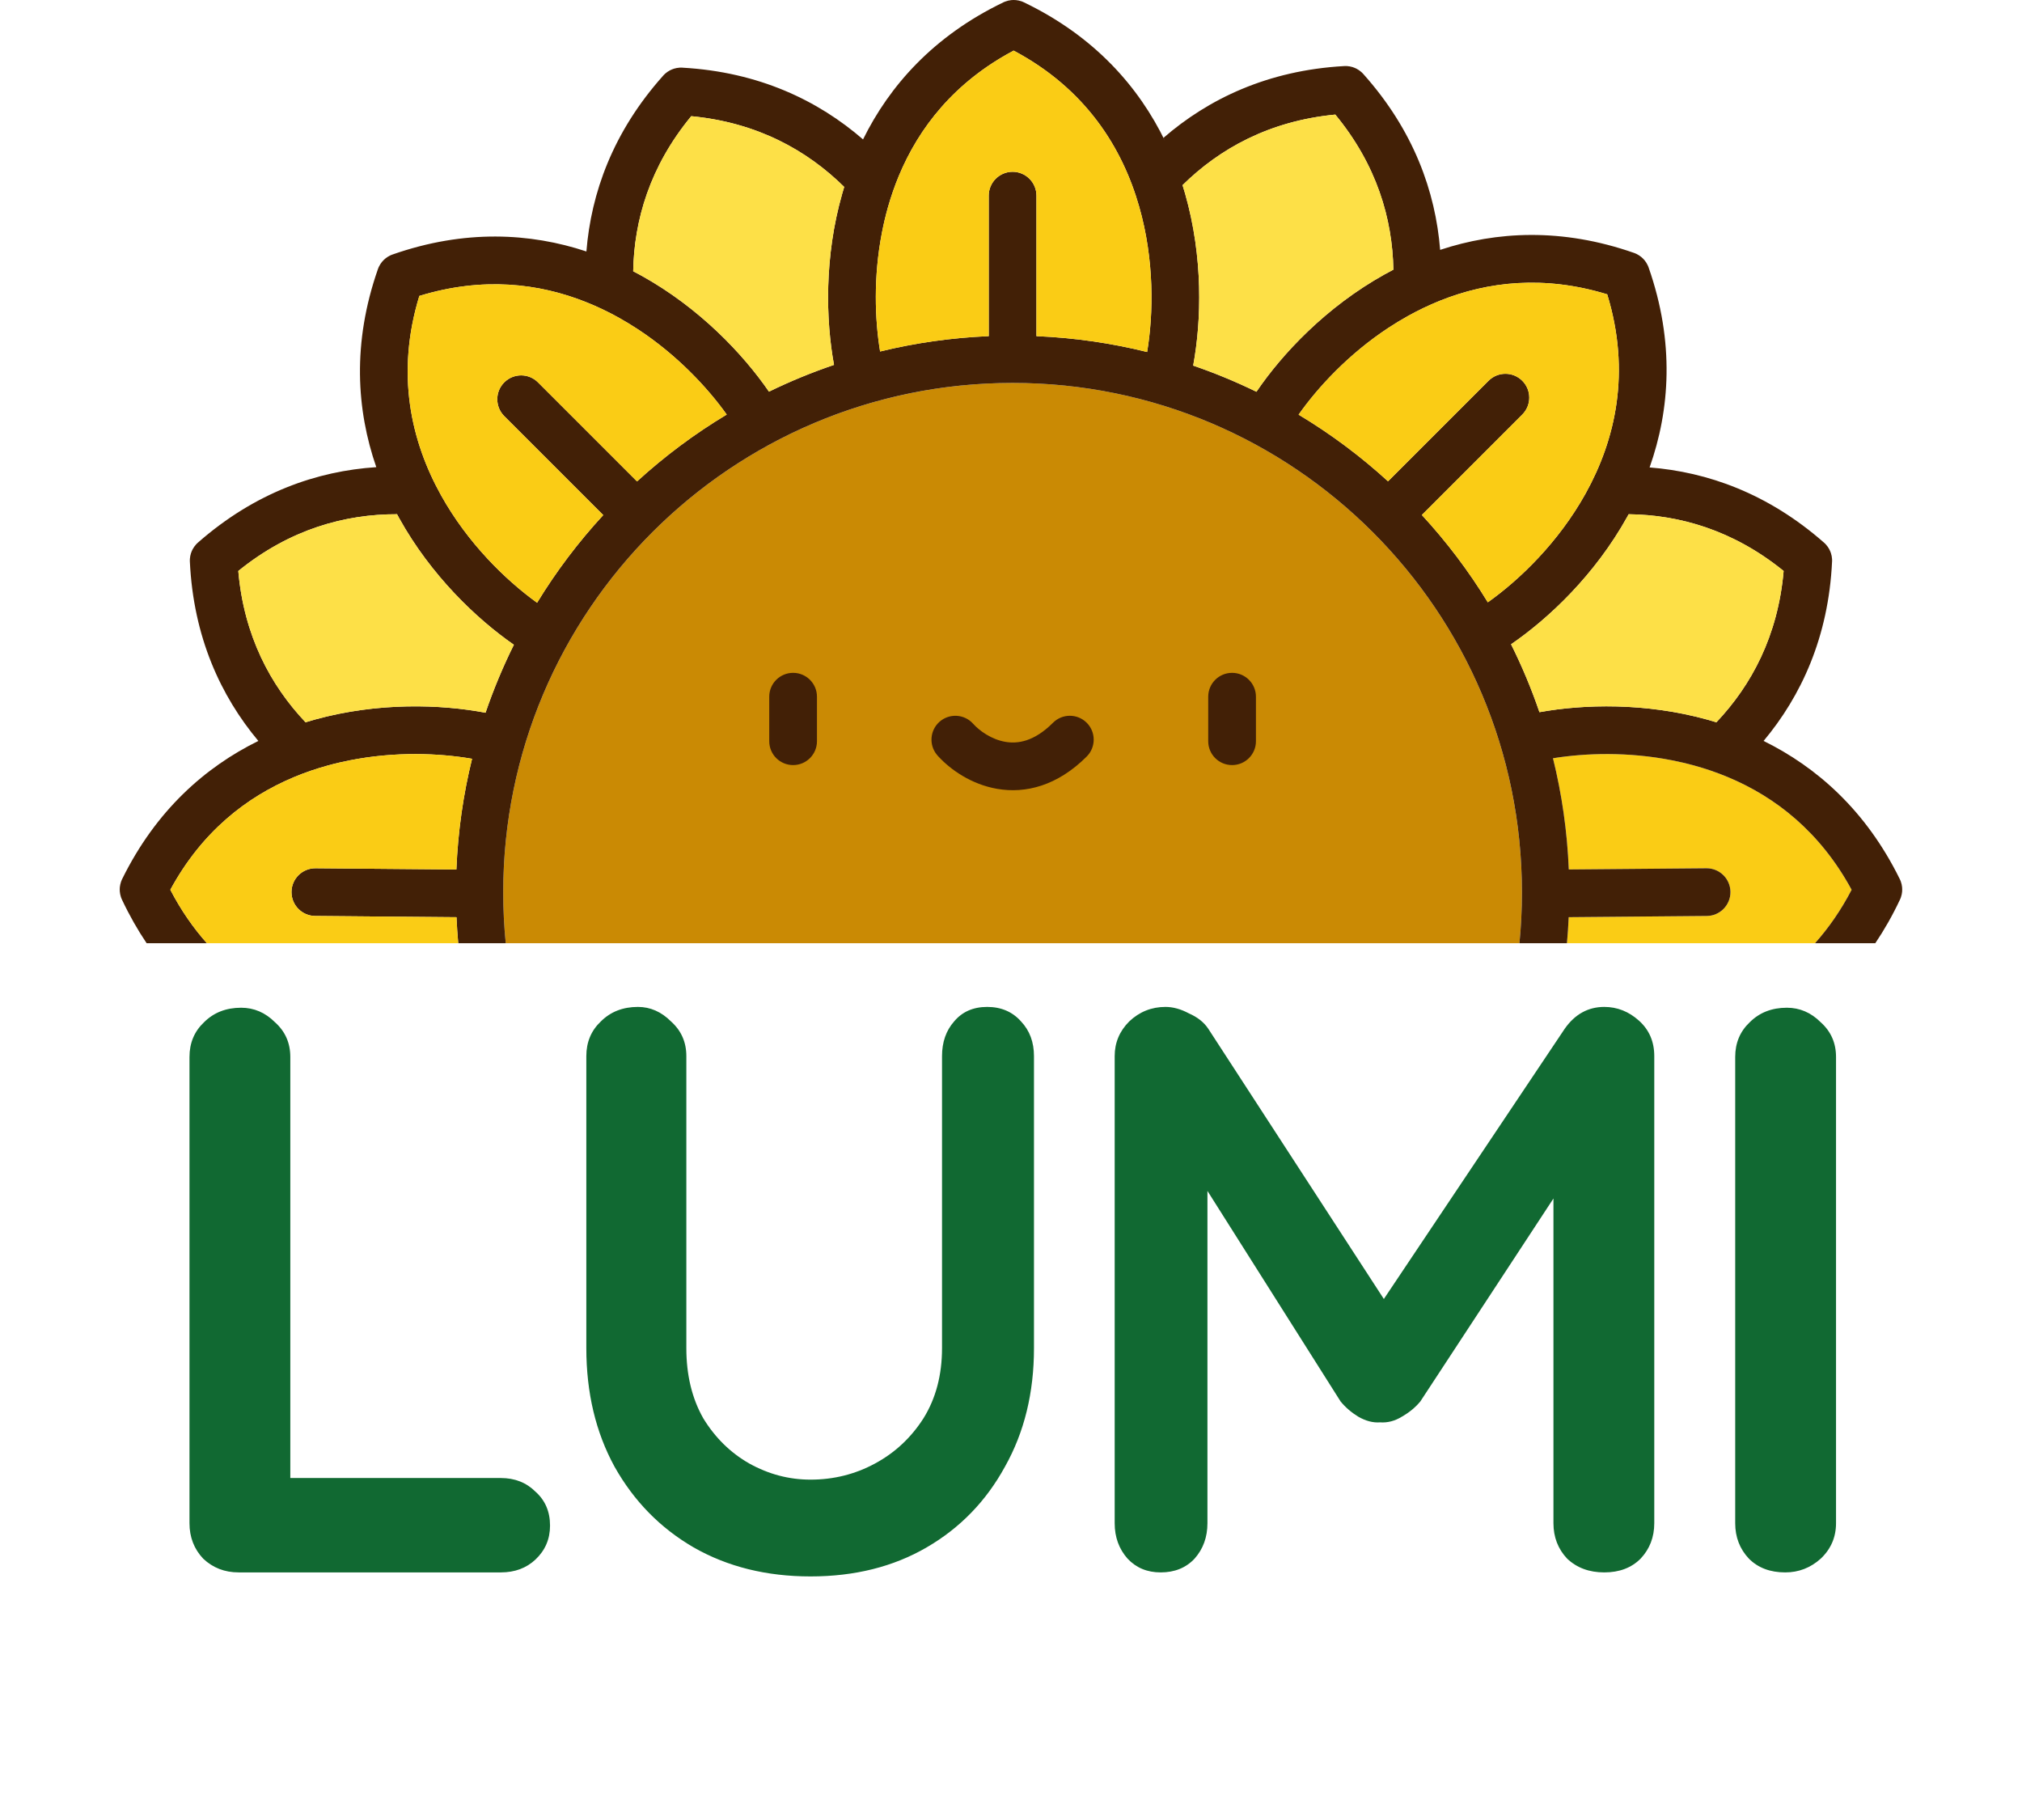 <svg width="80" height="72" viewBox="0 0 80 72" fill="none" xmlns="http://www.w3.org/2000/svg">
<g filter="url(#filter0_f_197_33121)">
<path d="M40.063 15.149C28.933 15.149 19.91 24.172 19.91 35.302C19.91 35.981 19.944 36.653 20.01 37.315H60.116C60.182 36.653 60.215 35.981 60.215 35.302C60.215 24.172 51.193 15.149 40.063 15.149Z" fill="#CA8A04"/>
<path d="M66.154 30.078C64.415 29.735 62.73 29.789 61.444 29.997C61.794 31.414 62.007 32.886 62.069 34.396L67.513 34.349C68.034 34.344 68.46 34.763 68.465 35.284C68.469 35.805 68.05 36.232 67.529 36.236L62.065 36.284C62.05 36.63 62.027 36.974 61.996 37.315H71.81C72.347 36.713 72.836 36.012 73.259 35.2C72.014 32.906 70.246 31.529 68.367 30.744C67.928 30.56 67.483 30.409 67.037 30.286C66.742 30.204 66.447 30.136 66.154 30.078Z" fill="#FACC15"/>
<path fill-rule="evenodd" clip-rule="evenodd" d="M40.189 0.004C40.161 0.001 40.133 -1.94284e-05 40.105 2.15185e-07C40.077 -1.64883e-05 40.049 0.001 40.021 0.004C40.019 0.004 40.016 0.004 40.014 0.004C39.931 0.012 39.849 0.032 39.768 0.063C39.76 0.066 39.752 0.069 39.745 0.072C39.741 0.073 39.738 0.075 39.735 0.076L39.731 0.078C39.721 0.082 39.711 0.087 39.7 0.091L39.696 0.094C36.934 1.423 35.191 3.395 34.146 5.515C32.375 3.98 30.028 2.847 26.998 2.677C26.997 2.677 26.996 2.676 26.995 2.676H26.994C26.993 2.676 26.993 2.676 26.992 2.676C26.982 2.676 26.971 2.676 26.96 2.675C26.955 2.675 26.95 2.675 26.944 2.675C26.938 2.675 26.931 2.675 26.924 2.675L26.919 2.676L26.912 2.676C26.906 2.676 26.9 2.676 26.895 2.676C26.891 2.677 26.887 2.677 26.883 2.677C26.81 2.682 26.738 2.695 26.669 2.716L26.668 2.716C26.667 2.717 26.665 2.717 26.663 2.718C26.663 2.718 26.662 2.718 26.661 2.719C26.661 2.719 26.66 2.719 26.659 2.719L26.658 2.72C26.633 2.728 26.608 2.737 26.584 2.747C26.559 2.757 26.534 2.768 26.511 2.781L26.51 2.781C26.509 2.782 26.508 2.782 26.506 2.783L26.506 2.783C26.504 2.784 26.502 2.785 26.501 2.786C26.437 2.82 26.376 2.862 26.32 2.911C26.318 2.913 26.316 2.915 26.314 2.916C26.308 2.922 26.301 2.929 26.295 2.935L26.294 2.936C26.288 2.941 26.283 2.946 26.278 2.951C26.276 2.953 26.275 2.954 26.273 2.956L26.271 2.959L26.268 2.962L26.267 2.962C26.259 2.97 26.252 2.978 26.244 2.986L26.241 2.99C24.248 5.219 23.386 7.641 23.201 9.948C20.982 9.213 18.387 9.068 15.531 10.068L15.496 10.081C15.491 10.083 15.486 10.085 15.482 10.087C15.474 10.09 15.466 10.094 15.458 10.097C15.451 10.101 15.443 10.104 15.436 10.107C15.433 10.109 15.429 10.111 15.426 10.112C15.36 10.145 15.299 10.184 15.243 10.23C15.24 10.232 15.237 10.235 15.234 10.238C15.214 10.255 15.194 10.273 15.176 10.291C15.157 10.31 15.139 10.329 15.122 10.35C15.119 10.353 15.117 10.356 15.114 10.359C15.068 10.415 15.029 10.476 14.996 10.543C14.995 10.546 14.993 10.548 14.992 10.551C14.989 10.558 14.986 10.565 14.982 10.572L14.981 10.575L14.981 10.576C14.978 10.583 14.974 10.59 14.971 10.597C14.97 10.602 14.968 10.606 14.966 10.611L14.964 10.614C14.961 10.624 14.957 10.633 14.954 10.642L14.952 10.647C13.928 13.573 14.106 16.226 14.888 18.481C12.558 18.633 10.102 19.472 7.832 21.465C7.831 21.466 7.831 21.466 7.83 21.467L7.829 21.468L7.828 21.469C7.82 21.476 7.812 21.483 7.804 21.491C7.801 21.494 7.797 21.498 7.793 21.501C7.788 21.506 7.784 21.511 7.779 21.516L7.775 21.52L7.77 21.525C7.766 21.529 7.762 21.533 7.758 21.537C7.756 21.539 7.755 21.541 7.753 21.544L7.751 21.546C7.702 21.601 7.66 21.66 7.626 21.723C7.624 21.725 7.623 21.727 7.622 21.729L7.622 21.731L7.62 21.734C7.608 21.757 7.596 21.781 7.586 21.805C7.575 21.83 7.566 21.855 7.558 21.881C7.557 21.882 7.557 21.884 7.556 21.885C7.556 21.887 7.555 21.889 7.554 21.891C7.532 21.96 7.519 22.033 7.513 22.108L7.513 22.115C7.512 22.124 7.512 22.133 7.512 22.142C7.511 22.15 7.511 22.158 7.511 22.166C7.511 22.169 7.511 22.172 7.511 22.176V22.18C7.511 22.192 7.511 22.203 7.512 22.214L7.512 22.219C7.653 25.206 8.736 27.537 10.221 29.312C8.123 30.344 6.171 32.059 4.834 34.774L4.818 34.808C4.816 34.813 4.814 34.818 4.812 34.822C4.809 34.83 4.806 34.838 4.803 34.846C4.8 34.854 4.797 34.861 4.794 34.869C4.793 34.872 4.791 34.876 4.79 34.879C4.766 34.949 4.75 35.02 4.742 35.091C4.742 35.095 4.742 35.099 4.741 35.103C4.739 35.13 4.737 35.156 4.737 35.182C4.737 35.209 4.738 35.235 4.74 35.262C4.74 35.266 4.74 35.27 4.741 35.274C4.747 35.346 4.762 35.418 4.785 35.488C4.786 35.491 4.787 35.494 4.788 35.497C4.791 35.505 4.794 35.513 4.797 35.52L4.797 35.522C4.8 35.529 4.803 35.537 4.806 35.544C4.808 35.548 4.81 35.553 4.812 35.557C4.816 35.568 4.82 35.578 4.825 35.588L4.827 35.593C5.121 36.217 5.448 36.79 5.802 37.315H8.187C7.65 36.713 7.161 36.012 6.739 35.2C7.983 32.906 9.751 31.529 11.63 30.744C12.069 30.56 12.514 30.409 12.96 30.286C13.255 30.204 13.55 30.136 13.844 30.078C15.639 29.724 17.376 29.793 18.677 30.018C18.329 31.429 18.118 32.894 18.057 34.397L12.485 34.349C11.963 34.344 11.537 34.763 11.533 35.284C11.528 35.805 11.947 36.232 12.468 36.236L18.061 36.285C18.076 36.631 18.099 36.974 18.13 37.315H20.01C19.944 36.653 19.91 35.981 19.91 35.302C19.91 24.172 28.933 15.149 40.063 15.149C51.193 15.149 60.215 24.172 60.215 35.302C60.215 35.981 60.182 36.653 60.116 37.315H61.996C62.027 36.974 62.05 36.63 62.065 36.284L67.529 36.236C68.05 36.232 68.469 35.805 68.465 35.284C68.46 34.763 68.034 34.344 67.513 34.349L62.069 34.396C62.007 32.886 61.794 31.414 61.444 29.997C62.73 29.789 64.415 29.735 66.154 30.078C66.447 30.136 66.742 30.204 67.037 30.286C67.483 30.409 67.928 30.56 68.367 30.744C70.246 31.529 72.014 32.906 73.259 35.2C72.836 36.012 72.347 36.713 71.81 37.315H74.195C74.549 36.79 74.876 36.217 75.17 35.593L75.172 35.588C75.177 35.578 75.181 35.568 75.186 35.557L75.187 35.555C75.189 35.551 75.19 35.547 75.192 35.544C75.194 35.537 75.197 35.53 75.199 35.523L75.2 35.522L75.202 35.516C75.205 35.509 75.207 35.503 75.209 35.497C75.21 35.494 75.211 35.491 75.212 35.488C75.236 35.418 75.25 35.346 75.257 35.274C75.257 35.27 75.257 35.266 75.257 35.262C75.26 35.235 75.26 35.209 75.26 35.182C75.26 35.156 75.259 35.13 75.256 35.103C75.256 35.099 75.256 35.095 75.255 35.091C75.248 35.02 75.232 34.949 75.207 34.879C75.206 34.876 75.205 34.872 75.204 34.869C75.201 34.861 75.198 34.854 75.195 34.846C75.192 34.838 75.189 34.83 75.185 34.822C75.183 34.818 75.181 34.813 75.179 34.808L75.163 34.774C73.827 32.059 71.874 30.344 69.776 29.312C71.261 27.537 72.344 25.206 72.485 22.219L72.486 22.214C72.486 22.206 72.486 22.198 72.486 22.19L72.486 22.18L72.486 22.176C72.486 22.173 72.486 22.171 72.486 22.168L72.486 22.166C72.486 22.158 72.486 22.15 72.486 22.142L72.486 22.138C72.485 22.13 72.485 22.123 72.485 22.115L72.484 22.108C72.479 22.033 72.465 21.96 72.443 21.891C72.442 21.889 72.442 21.887 72.441 21.885C72.441 21.884 72.441 21.884 72.44 21.883L72.44 21.881C72.431 21.855 72.422 21.83 72.411 21.805C72.401 21.781 72.39 21.757 72.377 21.734L72.376 21.731L72.375 21.729C72.374 21.727 72.373 21.725 72.372 21.723C72.338 21.66 72.296 21.601 72.246 21.546C72.244 21.543 72.242 21.54 72.239 21.537C72.235 21.533 72.231 21.529 72.227 21.525L72.222 21.52L72.218 21.516C72.214 21.511 72.209 21.506 72.204 21.501C72.201 21.498 72.198 21.495 72.194 21.492L72.193 21.491C72.185 21.483 72.177 21.476 72.169 21.469L72.168 21.467C72.167 21.466 72.166 21.466 72.165 21.465C69.946 19.516 67.549 18.672 65.266 18.492C66.07 16.221 66.263 13.543 65.228 10.584L65.226 10.579C65.222 10.569 65.218 10.558 65.214 10.548L65.212 10.544C65.211 10.54 65.21 10.537 65.209 10.534C65.206 10.527 65.202 10.52 65.199 10.513C65.195 10.504 65.192 10.496 65.188 10.488C65.187 10.486 65.186 10.483 65.184 10.48C65.152 10.413 65.112 10.352 65.066 10.296C65.063 10.293 65.061 10.29 65.058 10.287C65.041 10.267 65.023 10.247 65.004 10.228C64.986 10.21 64.966 10.192 64.946 10.175C64.943 10.172 64.94 10.169 64.937 10.167C64.882 10.121 64.82 10.082 64.754 10.049C64.751 10.048 64.747 10.046 64.744 10.044C64.738 10.042 64.733 10.039 64.727 10.037L64.722 10.034L64.716 10.032C64.71 10.029 64.704 10.027 64.699 10.024C64.694 10.022 64.689 10.02 64.684 10.018L64.649 10.005C61.793 9.005 59.198 9.151 56.979 9.885C56.794 7.578 55.932 5.156 53.939 2.927L53.935 2.923C53.928 2.915 53.921 2.907 53.913 2.9L53.912 2.899L53.91 2.896C53.907 2.893 53.905 2.891 53.902 2.888C53.897 2.883 53.891 2.877 53.885 2.872L53.88 2.867C53.875 2.863 53.87 2.858 53.865 2.853C53.864 2.852 53.862 2.85 53.86 2.849C53.804 2.799 53.743 2.757 53.679 2.723C53.678 2.722 53.676 2.721 53.674 2.72L53.674 2.72C53.672 2.719 53.671 2.719 53.67 2.718L53.67 2.718C53.646 2.706 53.621 2.694 53.596 2.684C53.572 2.674 53.547 2.665 53.522 2.657L53.519 2.656L53.517 2.655L53.516 2.655C53.514 2.654 53.512 2.654 53.511 2.653C53.442 2.632 53.37 2.619 53.297 2.614C53.293 2.614 53.289 2.614 53.285 2.614C53.281 2.613 53.276 2.613 53.272 2.613L53.268 2.613L53.261 2.613L53.256 2.613L53.251 2.613C53.246 2.612 53.241 2.612 53.236 2.612C53.23 2.612 53.225 2.612 53.22 2.613C53.209 2.613 53.199 2.613 53.188 2.614L53.186 2.614H53.182C50.152 2.784 47.805 3.917 46.034 5.452C46.056 5.497 46.078 5.543 46.1 5.589C45.059 3.44 43.309 1.439 40.515 0.094L40.48 0.078C40.475 0.076 40.471 0.074 40.466 0.072C40.46 0.069 40.454 0.067 40.447 0.064L40.442 0.062C40.434 0.06 40.427 0.057 40.42 0.054C40.416 0.053 40.412 0.052 40.409 0.05C40.339 0.027 40.267 0.011 40.196 0.004C40.194 0.004 40.192 0.004 40.189 0.004ZM9.428 22.588C11.474 20.93 13.654 20.339 15.707 20.343C15.699 20.328 15.691 20.313 15.684 20.298L15.678 20.286C15.717 20.36 15.756 20.433 15.797 20.505C17.054 22.767 18.85 24.478 20.331 25.507C19.901 26.373 19.526 27.271 19.21 28.196C17.438 27.86 14.955 27.777 12.458 28.466C12.335 28.5 12.212 28.536 12.089 28.574C10.703 27.11 9.652 25.158 9.428 22.588ZM59.785 25.488C61.278 24.464 63.108 22.737 64.383 20.443C64.395 20.421 64.407 20.4 64.418 20.379L64.437 20.345L64.438 20.343C66.447 20.368 68.572 20.969 70.569 22.588C70.345 25.158 69.294 27.11 67.908 28.574C67.785 28.536 67.662 28.5 67.54 28.466C65.099 27.792 62.671 27.856 60.908 28.174C60.592 27.249 60.216 26.352 59.785 25.488ZM16.591 11.707C19.087 10.942 21.313 11.2 23.203 11.957C23.645 12.134 24.069 12.338 24.473 12.562C24.74 12.711 24.999 12.869 25.249 13.033C26.787 14.046 27.984 15.323 28.753 16.4C27.481 17.162 26.293 18.05 25.204 19.045L21.286 15.127C20.918 14.758 20.32 14.758 19.951 15.127C19.583 15.495 19.583 16.093 19.951 16.462L23.867 20.377C22.886 21.441 22.008 22.602 21.25 23.845C20.005 22.948 18.501 21.485 17.447 19.588C16.261 17.454 15.648 14.785 16.591 11.707ZM56.977 11.894C58.867 11.137 61.093 10.88 63.589 11.644C64.532 14.723 63.919 17.391 62.733 19.526C61.661 21.455 60.123 22.935 58.865 23.828C58.109 22.59 57.233 21.433 56.255 20.373L60.229 16.399C60.597 16.03 60.597 15.432 60.229 15.064C59.86 14.695 59.263 14.695 58.894 15.064L54.917 19.041C53.832 18.049 52.647 17.164 51.379 16.404C52.147 15.313 53.361 14.004 54.931 12.97C55.181 12.806 55.44 12.648 55.707 12.5C56.111 12.275 56.535 12.071 56.977 11.894ZM46.787 7.324C48.247 5.887 50.214 4.784 52.831 4.533C54.473 6.524 55.091 8.652 55.129 10.668C55.014 10.727 54.902 10.788 54.79 10.85C52.471 12.139 50.73 13.995 49.711 15.498C48.903 15.104 48.067 14.757 47.208 14.463C47.537 12.684 47.607 10.177 46.889 7.662C46.856 7.549 46.822 7.437 46.787 7.324ZM25.052 10.731C25.089 8.715 25.707 6.586 27.349 4.596C29.971 4.847 31.94 5.954 33.401 7.395C33.374 7.484 33.347 7.573 33.322 7.662C32.607 10.164 32.672 12.658 32.997 14.435C32.113 14.735 31.254 15.089 30.424 15.494C29.398 14.004 27.675 12.182 25.39 10.912C25.278 10.851 25.166 10.79 25.052 10.731ZM35.562 6.959C36.357 5.048 37.757 3.249 40.105 2.002C42.949 3.512 44.403 5.832 45.073 8.18C45.675 10.288 45.639 12.407 45.386 13.925C43.975 13.575 42.511 13.361 41.007 13.298V7.74C41.007 7.219 40.584 6.796 40.063 6.796C39.542 6.796 39.119 7.219 39.119 7.74V13.298C37.644 13.36 36.207 13.567 34.821 13.905C34.612 12.637 34.554 10.954 34.892 9.21C34.958 8.868 35.039 8.524 35.137 8.18C35.254 7.771 35.395 7.362 35.562 6.959Z" fill="#422006"/>
<path d="M63.589 11.644C61.093 10.88 58.867 11.137 56.977 11.894C56.535 12.071 56.111 12.275 55.707 12.5C55.44 12.648 55.181 12.806 54.931 12.97C53.361 14.004 52.147 15.313 51.379 16.404C52.647 17.164 53.832 18.049 54.917 19.041L58.894 15.064C59.263 14.695 59.86 14.695 60.229 15.064C60.597 15.432 60.597 16.03 60.229 16.399L56.255 20.373C57.233 21.433 58.109 22.59 58.865 23.828C60.123 22.935 61.661 21.455 62.733 19.526C63.919 17.391 64.532 14.723 63.589 11.644Z" fill="#FACC15"/>
<path d="M40.105 2.002C37.757 3.249 36.357 5.048 35.562 6.959C35.395 7.362 35.254 7.771 35.137 8.18C35.039 8.524 34.958 8.868 34.892 9.21C34.554 10.954 34.612 12.637 34.821 13.905C36.207 13.567 37.644 13.36 39.119 13.298V7.74C39.119 7.219 39.542 6.796 40.063 6.796C40.584 6.796 41.007 7.219 41.007 7.74V13.298C42.511 13.361 43.975 13.575 45.386 13.925C45.639 12.407 45.675 10.288 45.073 8.18C44.403 5.832 42.949 3.512 40.105 2.002Z" fill="#FACC15"/>
<path d="M23.203 11.957C21.313 11.2 19.087 10.942 16.591 11.707C15.648 14.785 16.261 17.454 17.447 19.588C18.501 21.485 20.005 22.948 21.25 23.845C22.008 22.602 22.886 21.441 23.867 20.377L19.951 16.462C19.583 16.093 19.583 15.495 19.951 15.127C20.32 14.758 20.918 14.758 21.286 15.127L25.204 19.045C26.293 18.05 27.481 17.162 28.753 16.4C27.984 15.323 26.787 14.046 25.249 13.033C24.999 12.869 24.74 12.711 24.473 12.562C24.069 12.338 23.645 12.134 23.203 11.957Z" fill="#FACC15"/>
<path d="M18.677 30.018C17.376 29.793 15.639 29.724 13.844 30.078C13.55 30.136 13.255 30.204 12.96 30.286C12.514 30.409 12.069 30.56 11.63 30.744C9.751 31.529 7.983 32.906 6.739 35.2C7.161 36.012 7.65 36.713 8.187 37.315H18.13C18.099 36.974 18.076 36.631 18.061 36.285L12.468 36.236C11.947 36.232 11.528 35.805 11.533 35.284C11.537 34.763 11.963 34.344 12.485 34.349L18.057 34.397C18.118 32.894 18.329 31.429 18.677 30.018Z" fill="#FACC15"/>
<path d="M64.383 20.443C63.108 22.737 61.278 24.464 59.785 25.488C60.216 26.352 60.592 27.249 60.908 28.174C62.671 27.856 65.099 27.792 67.54 28.466C67.662 28.5 67.785 28.536 67.908 28.574C69.294 27.11 70.345 25.158 70.569 22.588C68.572 20.969 66.447 20.368 64.438 20.343L64.437 20.345L64.418 20.379C64.407 20.4 64.395 20.421 64.383 20.443Z" fill="#FDE047"/>
<path d="M52.831 4.533C50.214 4.784 48.247 5.887 46.787 7.324C46.822 7.437 46.856 7.549 46.889 7.662C47.607 10.177 47.537 12.684 47.208 14.463C48.067 14.757 48.903 15.104 49.711 15.498C50.73 13.995 52.471 12.139 54.79 10.85C54.902 10.788 55.014 10.727 55.129 10.668C55.091 8.652 54.473 6.524 52.831 4.533Z" fill="#FDE047"/>
<path d="M27.349 4.596C25.707 6.586 25.089 8.715 25.052 10.731C25.166 10.79 25.278 10.851 25.39 10.912C27.675 12.182 29.398 14.004 30.424 15.494C31.254 15.089 32.113 14.735 32.997 14.435C32.672 12.658 32.607 10.164 33.322 7.662C33.347 7.573 33.374 7.484 33.401 7.395C31.94 5.954 29.971 4.847 27.349 4.596Z" fill="#FDE047"/>
<path d="M15.707 20.343C13.654 20.339 11.474 20.93 9.428 22.588C9.652 25.158 10.703 27.11 12.089 28.574C12.212 28.536 12.335 28.5 12.458 28.466C14.955 27.777 17.438 27.86 19.21 28.196C19.526 27.271 19.901 26.373 20.331 25.507C18.85 24.478 17.054 22.767 15.797 20.505C15.756 20.433 15.717 20.36 15.678 20.286L15.684 20.298C15.691 20.313 15.699 20.328 15.707 20.343Z" fill="#FDE047"/>
<path d="M41.661 28.593C42.029 28.224 42.627 28.224 42.996 28.593C43.364 28.962 43.364 29.559 42.996 29.928C41.835 31.088 40.577 31.402 39.452 31.207C38.424 31.029 37.609 30.445 37.139 29.939L37.094 29.89L37.063 29.853C36.749 29.465 36.792 28.894 37.168 28.557C37.557 28.21 38.153 28.243 38.501 28.631C38.751 28.911 39.226 29.252 39.774 29.347C40.258 29.431 40.908 29.346 41.661 28.593Z" fill="#422006"/>
<path d="M31.379 26.618C31.9 26.618 32.323 27.04 32.323 27.562V29.323C32.323 29.845 31.9 30.267 31.379 30.267C30.858 30.267 30.435 29.845 30.435 29.323V27.562C30.435 27.04 30.858 26.618 31.379 26.618Z" fill="#422006"/>
<path d="M48.747 26.618C49.268 26.618 49.691 27.04 49.691 27.562V29.323C49.691 29.845 49.268 30.267 48.747 30.267C48.225 30.267 47.803 29.845 47.803 29.323V27.562C47.803 27.04 48.225 26.618 48.747 26.618Z" fill="#422006"/>
</g>
<path d="M19.815 58.471C20.369 58.471 20.826 58.652 21.188 59.013C21.57 59.354 21.762 59.8 21.762 60.354C21.762 60.886 21.57 61.332 21.188 61.694C20.826 62.034 20.369 62.205 19.815 62.205H9.444C8.891 62.205 8.423 62.024 8.04 61.662C7.678 61.279 7.497 60.811 7.497 60.258V41.813C7.497 41.26 7.689 40.802 8.072 40.441C8.455 40.058 8.944 39.866 9.54 39.866C10.05 39.866 10.497 40.058 10.88 40.441C11.284 40.802 11.486 41.26 11.486 41.813V59.013L10.784 58.471H19.815ZM39.058 39.834C39.611 39.834 40.058 40.026 40.398 40.409C40.739 40.77 40.909 41.228 40.909 41.781V53.333C40.909 55.099 40.526 56.663 39.76 58.024C39.015 59.386 37.983 60.449 36.664 61.215C35.346 61.981 33.814 62.364 32.069 62.364C30.325 62.364 28.782 61.981 27.442 61.215C26.123 60.449 25.081 59.386 24.315 58.024C23.57 56.663 23.198 55.099 23.198 53.333V41.781C23.198 41.228 23.389 40.77 23.772 40.409C24.155 40.026 24.644 39.834 25.24 39.834C25.729 39.834 26.166 40.026 26.549 40.409C26.953 40.77 27.155 41.228 27.155 41.781V53.333C27.155 54.397 27.378 55.322 27.825 56.109C28.293 56.875 28.899 57.471 29.644 57.896C30.41 58.322 31.218 58.535 32.069 58.535C32.984 58.535 33.835 58.322 34.622 57.896C35.409 57.471 36.047 56.875 36.537 56.109C37.026 55.322 37.271 54.397 37.271 53.333V41.781C37.271 41.228 37.43 40.77 37.749 40.409C38.069 40.026 38.505 39.834 39.058 39.834ZM46.113 39.834C46.411 39.834 46.719 39.919 47.038 40.09C47.379 40.239 47.634 40.441 47.804 40.696L55.559 52.631L53.963 52.567L61.909 40.696C62.313 40.122 62.835 39.834 63.473 39.834C63.983 39.834 64.441 40.015 64.845 40.377C65.249 40.739 65.451 41.207 65.451 41.781V60.258C65.451 60.811 65.27 61.279 64.909 61.662C64.547 62.024 64.069 62.205 63.473 62.205C62.877 62.205 62.388 62.024 62.005 61.662C61.643 61.279 61.462 60.811 61.462 60.258V45.227L62.707 45.515L56.197 55.439C56.005 55.673 55.761 55.875 55.463 56.045C55.186 56.216 54.899 56.29 54.601 56.269C54.325 56.29 54.038 56.216 53.74 56.045C53.463 55.875 53.229 55.673 53.038 55.439L46.943 45.802L47.772 44.111V60.258C47.772 60.811 47.602 61.279 47.262 61.662C46.921 62.024 46.474 62.205 45.921 62.205C45.389 62.205 44.953 62.024 44.613 61.662C44.273 61.279 44.102 60.811 44.102 60.258V41.781C44.102 41.249 44.294 40.792 44.677 40.409C45.081 40.026 45.56 39.834 46.113 39.834ZM72.642 60.258C72.642 60.811 72.44 61.279 72.036 61.662C71.632 62.024 71.164 62.205 70.632 62.205C70.036 62.205 69.557 62.024 69.196 61.662C68.834 61.279 68.653 60.811 68.653 60.258V41.813C68.653 41.26 68.845 40.802 69.228 40.441C69.611 40.058 70.1 39.866 70.696 39.866C71.206 39.866 71.653 40.058 72.036 40.441C72.44 40.802 72.642 41.26 72.642 41.813V60.258Z" fill="#116932"/>
<defs>
<filter id="filter0_f_197_33121" x="0.545" y="-0.755" width="78.909" height="62.234" filterUnits="userSpaceOnUse" color-interpolation-filters="sRGB">
<feFlood flood-opacity="0" result="BackgroundImageFix"/>
<feBlend mode="normal" in="SourceGraphic" in2="BackgroundImageFix" result="shape"/>
<feGaussianBlur stdDeviation="0.378" result="effect1_foregroundBlur_197_33121"/>
</filter>
</defs>
</svg>
